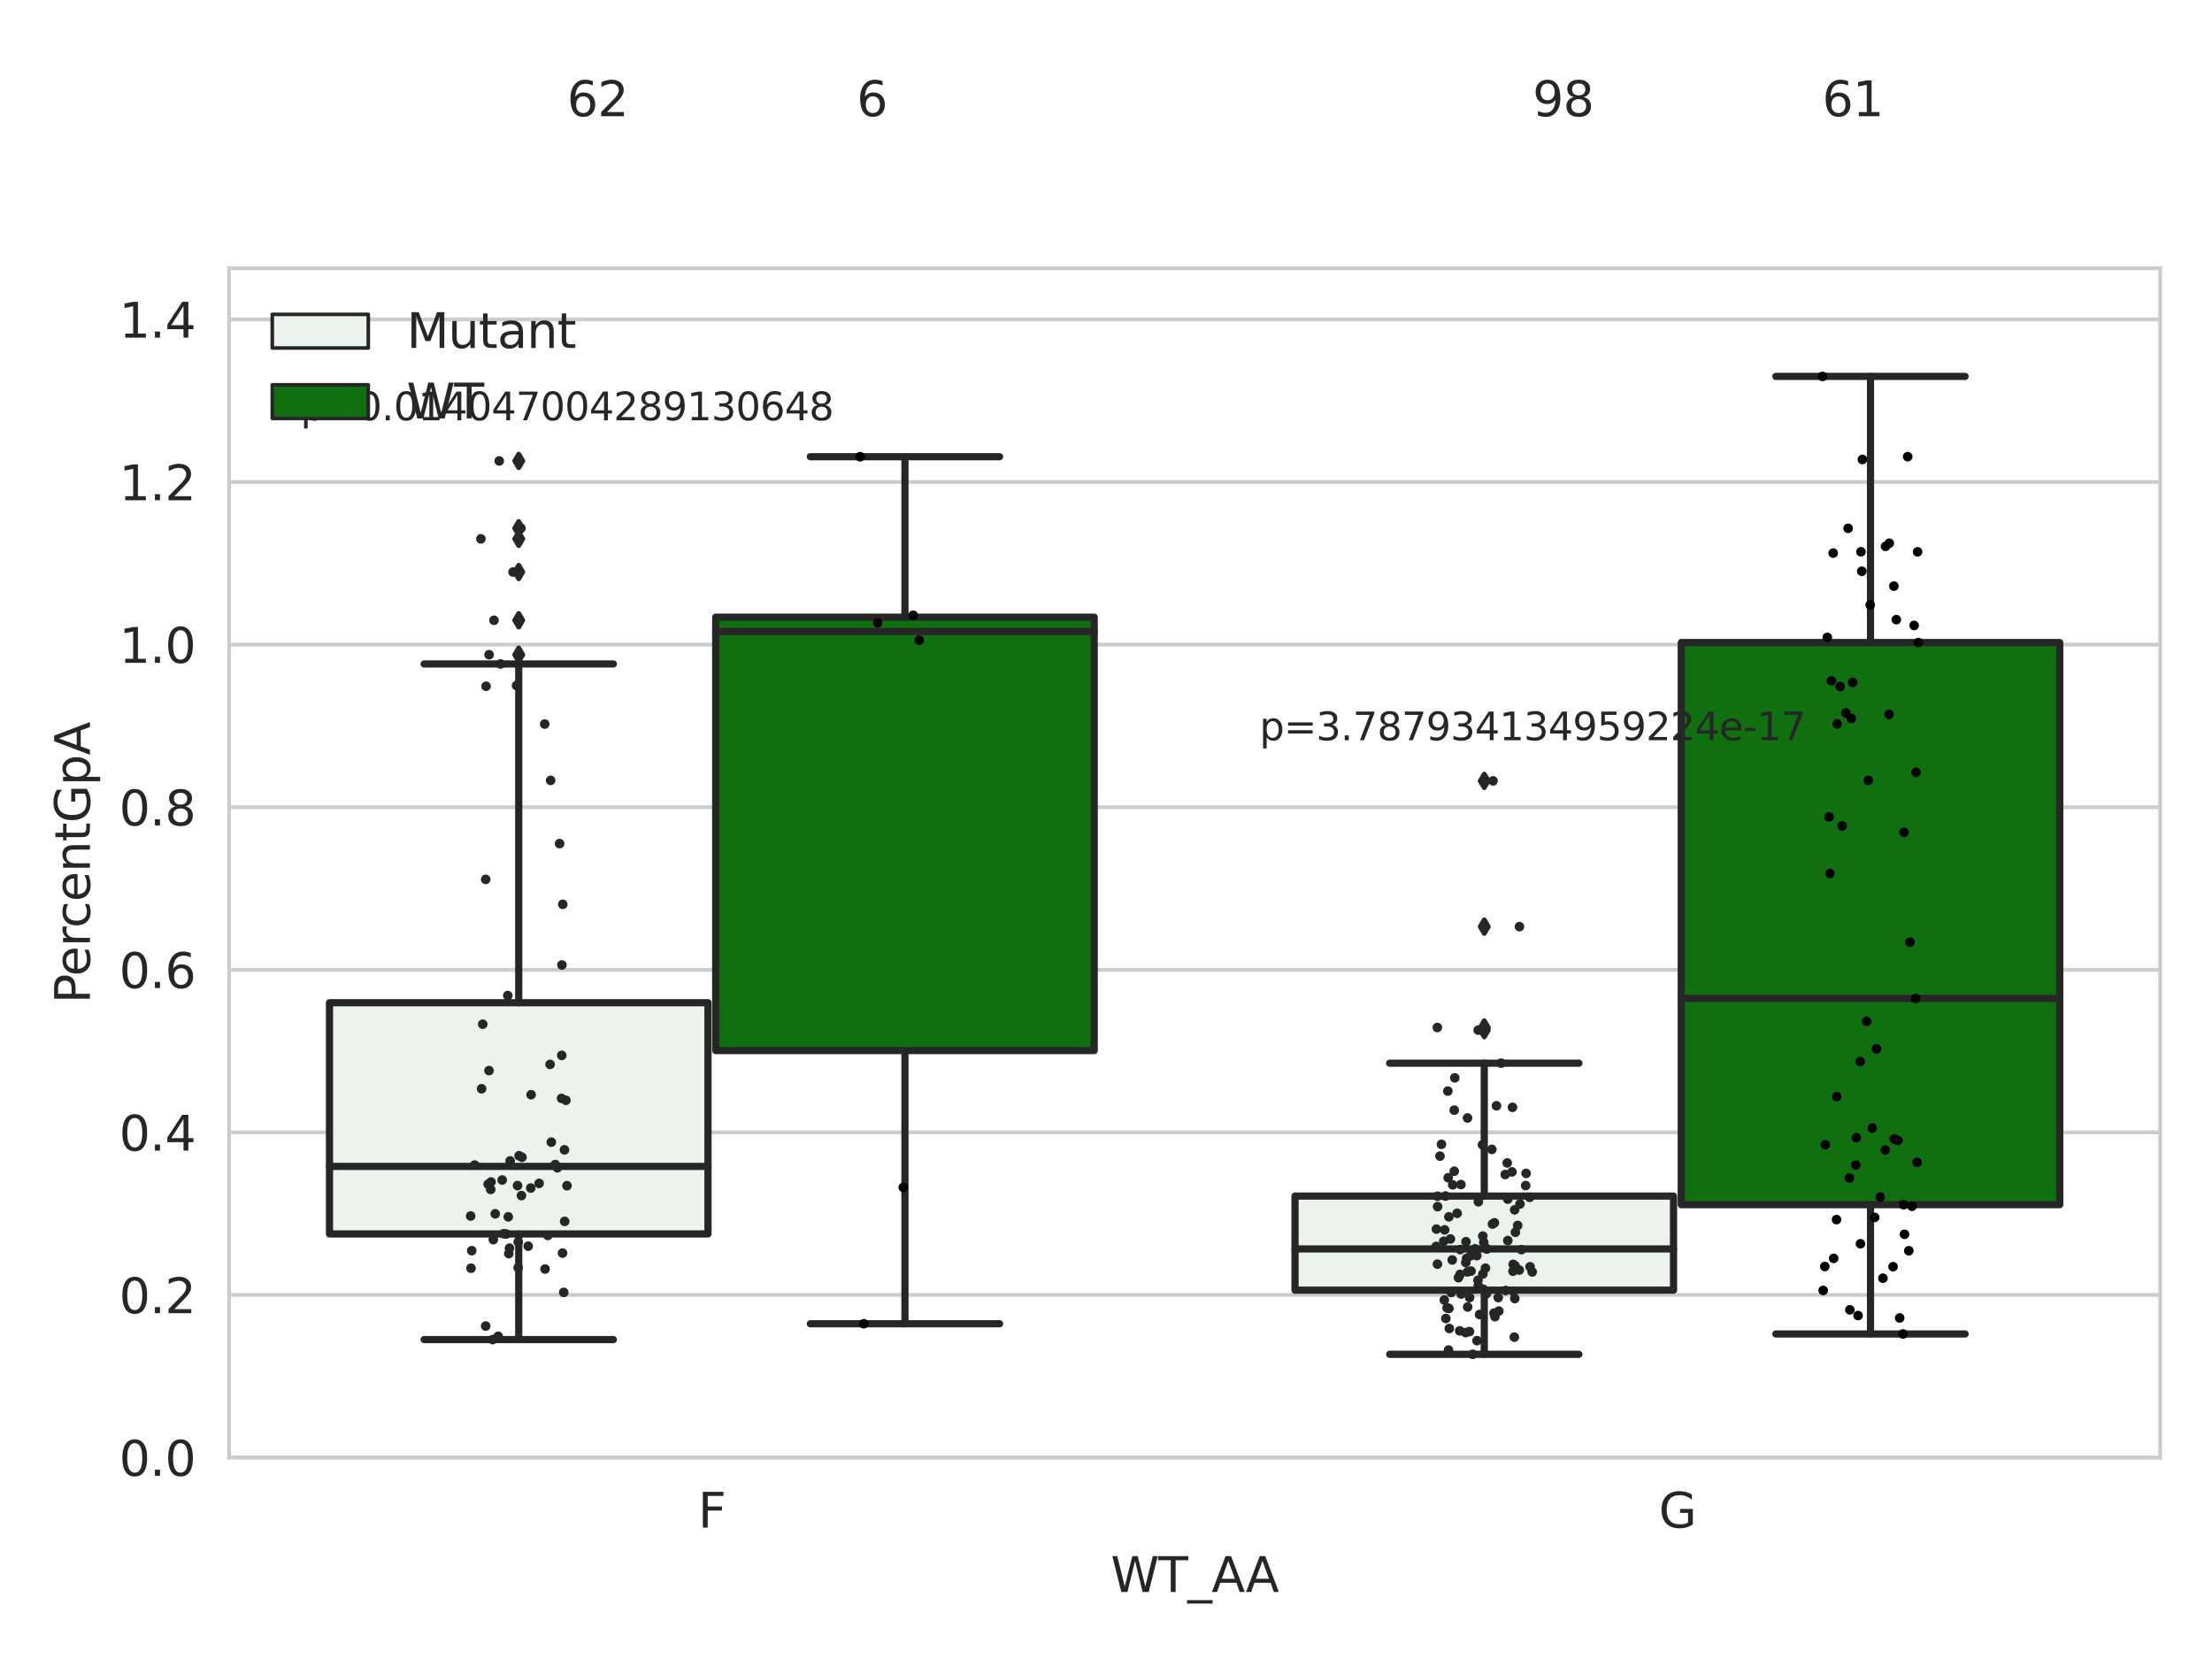 <?xml version="1.0" encoding="utf-8" standalone="no"?>
<!DOCTYPE svg PUBLIC "-//W3C//DTD SVG 1.1//EN"
  "http://www.w3.org/Graphics/SVG/1.1/DTD/svg11.dtd">
<svg xmlns:xlink="http://www.w3.org/1999/xlink" width="460.8pt" height="345.6pt" viewBox="0 0 460.8 345.6" xmlns="http://www.w3.org/2000/svg" version="1.1">
 <defs>
  <style type="text/css">*{stroke-linejoin: round; stroke-linecap: butt}</style>
 </defs>
 <g id="figure_1">
  <g id="patch_1">
   <path d="M 0 345.6 
L 460.8 345.6 
L 460.8 0 
L 0 0 
z
" style="fill: #ffffff"/>
  </g>
  <g id="axes_1">
   <g id="patch_2">
    <path d="M 47.72 303.64 
L 450 303.64 
L 450 55.889 
L 47.72 55.889 
z
" style="fill: #ffffff"/>
   </g>
   <g id="matplotlib.axis_1">
    <g id="xtick_1">
     <g id="text_1">
      <!-- F -->
      <g style="fill: #262626" transform="translate(145.414 318.238) scale(0.1 -0.1)">
       <defs>
        <path id="DejaVuSans-46" d="M 628 4666 
L 3309 4666 
L 3309 4134 
L 1259 4134 
L 1259 2759 
L 3109 2759 
L 3109 2228 
L 1259 2228 
L 1259 0 
L 628 0 
L 628 4666 
z
" transform="scale(0.016)"/>
       </defs>
       <use xlink:href="#DejaVuSans-46"/>
      </g>
     </g>
    </g>
    <g id="xtick_2">
     <g id="text_2">
      <!-- G -->
      <g style="fill: #262626" transform="translate(345.556 318.238) scale(0.1 -0.1)">
       <defs>
        <path id="DejaVuSans-47" d="M 3809 666 
L 3809 1919 
L 2778 1919 
L 2778 2438 
L 4434 2438 
L 4434 434 
Q 4069 175 3628 42 
Q 3188 -91 2688 -91 
Q 1594 -91 976 548 
Q 359 1188 359 2328 
Q 359 3472 976 4111 
Q 1594 4750 2688 4750 
Q 3144 4750 3555 4637 
Q 3966 4525 4313 4306 
L 4313 3634 
Q 3963 3931 3569 4081 
Q 3175 4231 2741 4231 
Q 1884 4231 1454 3753 
Q 1025 3275 1025 2328 
Q 1025 1384 1454 906 
Q 1884 428 2741 428 
Q 3075 428 3337 486 
Q 3600 544 3809 666 
z
" transform="scale(0.016)"/>
       </defs>
       <use xlink:href="#DejaVuSans-47"/>
      </g>
     </g>
    </g>
    <g id="text_3">
     <!-- WT_AA -->
     <g style="fill: #262626" transform="translate(231.384 331.638) scale(0.1 -0.1)">
      <defs>
       <path id="DejaVuSans-57" d="M 213 4666 
L 850 4666 
L 1831 722 
L 2809 4666 
L 3519 4666 
L 4500 722 
L 5478 4666 
L 6119 4666 
L 4947 0 
L 4153 0 
L 3169 4050 
L 2175 0 
L 1381 0 
L 213 4666 
z
" transform="scale(0.016)"/>
       <path id="DejaVuSans-54" d="M -19 4666 
L 3928 4666 
L 3928 4134 
L 2272 4134 
L 2272 0 
L 1638 0 
L 1638 4134 
L -19 4134 
L -19 4666 
z
" transform="scale(0.016)"/>
       <path id="DejaVuSans-5f" d="M 3263 -1063 
L 3263 -1509 
L -63 -1509 
L -63 -1063 
L 3263 -1063 
z
" transform="scale(0.016)"/>
       <path id="DejaVuSans-41" d="M 2188 4044 
L 1331 1722 
L 3047 1722 
L 2188 4044 
z
M 1831 4666 
L 2547 4666 
L 4325 0 
L 3669 0 
L 3244 1197 
L 1141 1197 
L 716 0 
L 50 0 
L 1831 4666 
z
" transform="scale(0.016)"/>
      </defs>
      <use xlink:href="#DejaVuSans-57"/>
      <use xlink:href="#DejaVuSans-54" x="98.877"/>
      <use xlink:href="#DejaVuSans-5f" x="159.961"/>
      <use xlink:href="#DejaVuSans-41" x="209.961"/>
      <use xlink:href="#DejaVuSans-41" x="281.119"/>
     </g>
    </g>
   </g>
   <g id="matplotlib.axis_2">
    <g id="ytick_1">
     <g id="line2d_1">
      <path d="M 47.72 303.64 
L 450 303.64 
" clip-path="url(#pd0b9cc0d00)" style="fill: none; stroke: #cccccc; stroke-width: 0.8; stroke-linecap: round"/>
     </g>
     <g id="text_4">
      <!-- 0.0 -->
      <g style="fill: #262626" transform="translate(24.817 307.439) scale(0.1 -0.1)">
       <defs>
        <path id="DejaVuSans-30" d="M 2034 4250 
Q 1547 4250 1301 3770 
Q 1056 3291 1056 2328 
Q 1056 1369 1301 889 
Q 1547 409 2034 409 
Q 2525 409 2770 889 
Q 3016 1369 3016 2328 
Q 3016 3291 2770 3770 
Q 2525 4250 2034 4250 
z
M 2034 4750 
Q 2819 4750 3233 4129 
Q 3647 3509 3647 2328 
Q 3647 1150 3233 529 
Q 2819 -91 2034 -91 
Q 1250 -91 836 529 
Q 422 1150 422 2328 
Q 422 3509 836 4129 
Q 1250 4750 2034 4750 
z
" transform="scale(0.016)"/>
        <path id="DejaVuSans-2e" d="M 684 794 
L 1344 794 
L 1344 0 
L 684 0 
L 684 794 
z
" transform="scale(0.016)"/>
       </defs>
       <use xlink:href="#DejaVuSans-30"/>
       <use xlink:href="#DejaVuSans-2e" x="63.623"/>
       <use xlink:href="#DejaVuSans-30" x="95.41"/>
      </g>
     </g>
    </g>
    <g id="ytick_2">
     <g id="line2d_2">
      <path d="M 47.72 269.769 
L 450 269.769 
" clip-path="url(#pd0b9cc0d00)" style="fill: none; stroke: #cccccc; stroke-width: 0.8; stroke-linecap: round"/>
     </g>
     <g id="text_5">
      <!-- 0.2 -->
      <g style="fill: #262626" transform="translate(24.817 273.568) scale(0.1 -0.1)">
       <defs>
        <path id="DejaVuSans-32" d="M 1228 531 
L 3431 531 
L 3431 0 
L 469 0 
L 469 531 
Q 828 903 1448 1529 
Q 2069 2156 2228 2338 
Q 2531 2678 2651 2914 
Q 2772 3150 2772 3378 
Q 2772 3750 2511 3984 
Q 2250 4219 1831 4219 
Q 1534 4219 1204 4116 
Q 875 4013 500 3803 
L 500 4441 
Q 881 4594 1212 4672 
Q 1544 4750 1819 4750 
Q 2544 4750 2975 4387 
Q 3406 4025 3406 3419 
Q 3406 3131 3298 2873 
Q 3191 2616 2906 2266 
Q 2828 2175 2409 1742 
Q 1991 1309 1228 531 
z
" transform="scale(0.016)"/>
       </defs>
       <use xlink:href="#DejaVuSans-30"/>
       <use xlink:href="#DejaVuSans-2e" x="63.623"/>
       <use xlink:href="#DejaVuSans-32" x="95.41"/>
      </g>
     </g>
    </g>
    <g id="ytick_3">
     <g id="line2d_3">
      <path d="M 47.72 235.898 
L 450 235.898 
" clip-path="url(#pd0b9cc0d00)" style="fill: none; stroke: #cccccc; stroke-width: 0.8; stroke-linecap: round"/>
     </g>
     <g id="text_6">
      <!-- 0.4 -->
      <g style="fill: #262626" transform="translate(24.817 239.697) scale(0.1 -0.1)">
       <defs>
        <path id="DejaVuSans-34" d="M 2419 4116 
L 825 1625 
L 2419 1625 
L 2419 4116 
z
M 2253 4666 
L 3047 4666 
L 3047 1625 
L 3713 1625 
L 3713 1100 
L 3047 1100 
L 3047 0 
L 2419 0 
L 2419 1100 
L 313 1100 
L 313 1709 
L 2253 4666 
z
" transform="scale(0.016)"/>
       </defs>
       <use xlink:href="#DejaVuSans-30"/>
       <use xlink:href="#DejaVuSans-2e" x="63.623"/>
       <use xlink:href="#DejaVuSans-34" x="95.41"/>
      </g>
     </g>
    </g>
    <g id="ytick_4">
     <g id="line2d_4">
      <path d="M 47.72 202.026 
L 450 202.026 
" clip-path="url(#pd0b9cc0d00)" style="fill: none; stroke: #cccccc; stroke-width: 0.8; stroke-linecap: round"/>
     </g>
     <g id="text_7">
      <!-- 0.6 -->
      <g style="fill: #262626" transform="translate(24.817 205.826) scale(0.1 -0.1)">
       <defs>
        <path id="DejaVuSans-36" d="M 2113 2584 
Q 1688 2584 1439 2293 
Q 1191 2003 1191 1497 
Q 1191 994 1439 701 
Q 1688 409 2113 409 
Q 2538 409 2786 701 
Q 3034 994 3034 1497 
Q 3034 2003 2786 2293 
Q 2538 2584 2113 2584 
z
M 3366 4563 
L 3366 3988 
Q 3128 4100 2886 4159 
Q 2644 4219 2406 4219 
Q 1781 4219 1451 3797 
Q 1122 3375 1075 2522 
Q 1259 2794 1537 2939 
Q 1816 3084 2150 3084 
Q 2853 3084 3261 2657 
Q 3669 2231 3669 1497 
Q 3669 778 3244 343 
Q 2819 -91 2113 -91 
Q 1303 -91 875 529 
Q 447 1150 447 2328 
Q 447 3434 972 4092 
Q 1497 4750 2381 4750 
Q 2619 4750 2861 4703 
Q 3103 4656 3366 4563 
z
" transform="scale(0.016)"/>
       </defs>
       <use xlink:href="#DejaVuSans-30"/>
       <use xlink:href="#DejaVuSans-2e" x="63.623"/>
       <use xlink:href="#DejaVuSans-36" x="95.41"/>
      </g>
     </g>
    </g>
    <g id="ytick_5">
     <g id="line2d_5">
      <path d="M 47.72 168.155 
L 450 168.155 
" clip-path="url(#pd0b9cc0d00)" style="fill: none; stroke: #cccccc; stroke-width: 0.8; stroke-linecap: round"/>
     </g>
     <g id="text_8">
      <!-- 0.8 -->
      <g style="fill: #262626" transform="translate(24.817 171.954) scale(0.1 -0.1)">
       <defs>
        <path id="DejaVuSans-38" d="M 2034 2216 
Q 1584 2216 1326 1975 
Q 1069 1734 1069 1313 
Q 1069 891 1326 650 
Q 1584 409 2034 409 
Q 2484 409 2743 651 
Q 3003 894 3003 1313 
Q 3003 1734 2745 1975 
Q 2488 2216 2034 2216 
z
M 1403 2484 
Q 997 2584 770 2862 
Q 544 3141 544 3541 
Q 544 4100 942 4425 
Q 1341 4750 2034 4750 
Q 2731 4750 3128 4425 
Q 3525 4100 3525 3541 
Q 3525 3141 3298 2862 
Q 3072 2584 2669 2484 
Q 3125 2378 3379 2068 
Q 3634 1759 3634 1313 
Q 3634 634 3220 271 
Q 2806 -91 2034 -91 
Q 1263 -91 848 271 
Q 434 634 434 1313 
Q 434 1759 690 2068 
Q 947 2378 1403 2484 
z
M 1172 3481 
Q 1172 3119 1398 2916 
Q 1625 2713 2034 2713 
Q 2441 2713 2670 2916 
Q 2900 3119 2900 3481 
Q 2900 3844 2670 4047 
Q 2441 4250 2034 4250 
Q 1625 4250 1398 4047 
Q 1172 3844 1172 3481 
z
" transform="scale(0.016)"/>
       </defs>
       <use xlink:href="#DejaVuSans-30"/>
       <use xlink:href="#DejaVuSans-2e" x="63.623"/>
       <use xlink:href="#DejaVuSans-38" x="95.41"/>
      </g>
     </g>
    </g>
    <g id="ytick_6">
     <g id="line2d_6">
      <path d="M 47.72 134.284 
L 450 134.284 
" clip-path="url(#pd0b9cc0d00)" style="fill: none; stroke: #cccccc; stroke-width: 0.8; stroke-linecap: round"/>
     </g>
     <g id="text_9">
      <!-- 1.0 -->
      <g style="fill: #262626" transform="translate(24.817 138.083) scale(0.1 -0.1)">
       <defs>
        <path id="DejaVuSans-31" d="M 794 531 
L 1825 531 
L 1825 4091 
L 703 3866 
L 703 4441 
L 1819 4666 
L 2450 4666 
L 2450 531 
L 3481 531 
L 3481 0 
L 794 0 
L 794 531 
z
" transform="scale(0.016)"/>
       </defs>
       <use xlink:href="#DejaVuSans-31"/>
       <use xlink:href="#DejaVuSans-2e" x="63.623"/>
       <use xlink:href="#DejaVuSans-30" x="95.41"/>
      </g>
     </g>
    </g>
    <g id="ytick_7">
     <g id="line2d_7">
      <path d="M 47.72 100.413 
L 450 100.413 
" clip-path="url(#pd0b9cc0d00)" style="fill: none; stroke: #cccccc; stroke-width: 0.8; stroke-linecap: round"/>
     </g>
     <g id="text_10">
      <!-- 1.2 -->
      <g style="fill: #262626" transform="translate(24.817 104.212) scale(0.1 -0.1)">
       <use xlink:href="#DejaVuSans-31"/>
       <use xlink:href="#DejaVuSans-2e" x="63.623"/>
       <use xlink:href="#DejaVuSans-32" x="95.41"/>
      </g>
     </g>
    </g>
    <g id="ytick_8">
     <g id="line2d_8">
      <path d="M 47.72 66.541 
L 450 66.541 
" clip-path="url(#pd0b9cc0d00)" style="fill: none; stroke: #cccccc; stroke-width: 0.8; stroke-linecap: round"/>
     </g>
     <g id="text_11">
      <!-- 1.4 -->
      <g style="fill: #262626" transform="translate(24.817 70.341) scale(0.1 -0.1)">
       <use xlink:href="#DejaVuSans-31"/>
       <use xlink:href="#DejaVuSans-2e" x="63.623"/>
       <use xlink:href="#DejaVuSans-34" x="95.41"/>
      </g>
     </g>
    </g>
    <g id="text_12">
     <!-- PercentGpA -->
     <g style="fill: #262626" transform="translate(18.737 209.041) rotate(-90) scale(0.1 -0.1)">
      <defs>
       <path id="DejaVuSans-50" d="M 1259 4147 
L 1259 2394 
L 2053 2394 
Q 2494 2394 2734 2622 
Q 2975 2850 2975 3272 
Q 2975 3691 2734 3919 
Q 2494 4147 2053 4147 
L 1259 4147 
z
M 628 4666 
L 2053 4666 
Q 2838 4666 3239 4311 
Q 3641 3956 3641 3272 
Q 3641 2581 3239 2228 
Q 2838 1875 2053 1875 
L 1259 1875 
L 1259 0 
L 628 0 
L 628 4666 
z
" transform="scale(0.016)"/>
       <path id="DejaVuSans-65" d="M 3597 1894 
L 3597 1613 
L 953 1613 
Q 991 1019 1311 708 
Q 1631 397 2203 397 
Q 2534 397 2845 478 
Q 3156 559 3463 722 
L 3463 178 
Q 3153 47 2828 -22 
Q 2503 -91 2169 -91 
Q 1331 -91 842 396 
Q 353 884 353 1716 
Q 353 2575 817 3079 
Q 1281 3584 2069 3584 
Q 2775 3584 3186 3129 
Q 3597 2675 3597 1894 
z
M 3022 2063 
Q 3016 2534 2758 2815 
Q 2500 3097 2075 3097 
Q 1594 3097 1305 2825 
Q 1016 2553 972 2059 
L 3022 2063 
z
" transform="scale(0.016)"/>
       <path id="DejaVuSans-72" d="M 2631 2963 
Q 2534 3019 2420 3045 
Q 2306 3072 2169 3072 
Q 1681 3072 1420 2755 
Q 1159 2438 1159 1844 
L 1159 0 
L 581 0 
L 581 3500 
L 1159 3500 
L 1159 2956 
Q 1341 3275 1631 3429 
Q 1922 3584 2338 3584 
Q 2397 3584 2469 3576 
Q 2541 3569 2628 3553 
L 2631 2963 
z
" transform="scale(0.016)"/>
       <path id="DejaVuSans-63" d="M 3122 3366 
L 3122 2828 
Q 2878 2963 2633 3030 
Q 2388 3097 2138 3097 
Q 1578 3097 1268 2742 
Q 959 2388 959 1747 
Q 959 1106 1268 751 
Q 1578 397 2138 397 
Q 2388 397 2633 464 
Q 2878 531 3122 666 
L 3122 134 
Q 2881 22 2623 -34 
Q 2366 -91 2075 -91 
Q 1284 -91 818 406 
Q 353 903 353 1747 
Q 353 2603 823 3093 
Q 1294 3584 2113 3584 
Q 2378 3584 2631 3529 
Q 2884 3475 3122 3366 
z
" transform="scale(0.016)"/>
       <path id="DejaVuSans-6e" d="M 3513 2113 
L 3513 0 
L 2938 0 
L 2938 2094 
Q 2938 2591 2744 2837 
Q 2550 3084 2163 3084 
Q 1697 3084 1428 2787 
Q 1159 2491 1159 1978 
L 1159 0 
L 581 0 
L 581 3500 
L 1159 3500 
L 1159 2956 
Q 1366 3272 1645 3428 
Q 1925 3584 2291 3584 
Q 2894 3584 3203 3211 
Q 3513 2838 3513 2113 
z
" transform="scale(0.016)"/>
       <path id="DejaVuSans-74" d="M 1172 4494 
L 1172 3500 
L 2356 3500 
L 2356 3053 
L 1172 3053 
L 1172 1153 
Q 1172 725 1289 603 
Q 1406 481 1766 481 
L 2356 481 
L 2356 0 
L 1766 0 
Q 1100 0 847 248 
Q 594 497 594 1153 
L 594 3053 
L 172 3053 
L 172 3500 
L 594 3500 
L 594 4494 
L 1172 4494 
z
" transform="scale(0.016)"/>
       <path id="DejaVuSans-70" d="M 1159 525 
L 1159 -1331 
L 581 -1331 
L 581 3500 
L 1159 3500 
L 1159 2969 
Q 1341 3281 1617 3432 
Q 1894 3584 2278 3584 
Q 2916 3584 3314 3078 
Q 3713 2572 3713 1747 
Q 3713 922 3314 415 
Q 2916 -91 2278 -91 
Q 1894 -91 1617 61 
Q 1341 213 1159 525 
z
M 3116 1747 
Q 3116 2381 2855 2742 
Q 2594 3103 2138 3103 
Q 1681 3103 1420 2742 
Q 1159 2381 1159 1747 
Q 1159 1113 1420 752 
Q 1681 391 2138 391 
Q 2594 391 2855 752 
Q 3116 1113 3116 1747 
z
" transform="scale(0.016)"/>
      </defs>
      <use xlink:href="#DejaVuSans-50"/>
      <use xlink:href="#DejaVuSans-65" x="56.678"/>
      <use xlink:href="#DejaVuSans-72" x="118.201"/>
      <use xlink:href="#DejaVuSans-63" x="157.064"/>
      <use xlink:href="#DejaVuSans-65" x="212.045"/>
      <use xlink:href="#DejaVuSans-6e" x="273.568"/>
      <use xlink:href="#DejaVuSans-74" x="336.947"/>
      <use xlink:href="#DejaVuSans-47" x="376.156"/>
      <use xlink:href="#DejaVuSans-70" x="453.646"/>
      <use xlink:href="#DejaVuSans-41" x="517.123"/>
     </g>
    </g>
   </g>
   <g id="patch_3">
    <path d="M 68.639 257.056 
L 147.485 257.056 
L 147.485 208.885 
L 68.639 208.885 
L 68.639 257.056 
z
" clip-path="url(#pd0b9cc0d00)" style="fill: #ecf2ec; stroke: #262626; stroke-width: 1.5; stroke-linejoin: miter"/>
   </g>
   <g id="patch_4">
    <path d="M 149.095 218.85 
L 227.941 218.85 
L 227.941 128.568 
L 149.095 128.568 
L 149.095 218.85 
z
" clip-path="url(#pd0b9cc0d00)" style="fill: #107010; stroke: #262626; stroke-width: 1.5; stroke-linejoin: miter"/>
   </g>
   <g id="patch_5">
    <path d="M 269.779 268.765 
L 348.625 268.765 
L 348.625 249.169 
L 269.779 249.169 
L 269.779 268.765 
z
" clip-path="url(#pd0b9cc0d00)" style="fill: #ecf2ec; stroke: #262626; stroke-width: 1.5; stroke-linejoin: miter"/>
   </g>
   <g id="patch_6">
    <path d="M 350.235 250.954 
L 429.081 250.954 
L 429.081 133.854 
L 350.235 133.854 
L 350.235 250.954 
z
" clip-path="url(#pd0b9cc0d00)" style="fill: #107010; stroke: #262626; stroke-width: 1.5; stroke-linejoin: miter"/>
   </g>
   <g id="patch_7">
    <path d="M 148.29 303.64 
L 148.29 303.64 
L 148.29 303.64 
L 148.29 303.64 
z
" clip-path="url(#pd0b9cc0d00)" style="fill: #ecf2ec; stroke: #262626; stroke-width: 0.75; stroke-linejoin: miter"/>
   </g>
   <g id="patch_8">
    <path d="M 148.29 303.64 
L 148.29 303.64 
L 148.29 303.64 
L 148.29 303.64 
z
" clip-path="url(#pd0b9cc0d00)" style="fill: #107010; stroke: #262626; stroke-width: 0.75; stroke-linejoin: miter"/>
   </g>
   <g id="PathCollection_1"/>
   <g id="PathCollection_2"/>
   <g id="line2d_9">
    <path d="M 108.062 257.056 
L 108.062 279.058 
" clip-path="url(#pd0b9cc0d00)" style="fill: none; stroke: #262626; stroke-width: 1.5; stroke-linecap: round"/>
   </g>
   <g id="line2d_10">
    <path d="M 108.062 208.885 
L 108.062 138.316 
" clip-path="url(#pd0b9cc0d00)" style="fill: none; stroke: #262626; stroke-width: 1.5; stroke-linecap: round"/>
   </g>
   <g id="line2d_11">
    <path d="M 88.35 279.058 
L 127.774 279.058 
" clip-path="url(#pd0b9cc0d00)" style="fill: none; stroke: #262626; stroke-width: 1.5; stroke-linecap: round"/>
   </g>
   <g id="line2d_12">
    <path d="M 88.35 138.316 
L 127.774 138.316 
" clip-path="url(#pd0b9cc0d00)" style="fill: none; stroke: #262626; stroke-width: 1.5; stroke-linecap: round"/>
   </g>
   <g id="line2d_13">
    <defs>
     <path id="m8af660a2d6" d="M -0 1.414 
L 0.849 0 
L 0 -1.414 
L -0.849 -0 
z
" style="stroke: #262626; stroke-linejoin: miter"/>
    </defs>
    <g clip-path="url(#pd0b9cc0d00)">
     <use xlink:href="#m8af660a2d6" x="108.062" y="112.256" style="fill: #262626; stroke: #262626; stroke-linejoin: miter"/>
     <use xlink:href="#m8af660a2d6" x="108.062" y="136.389" style="fill: #262626; stroke: #262626; stroke-linejoin: miter"/>
     <use xlink:href="#m8af660a2d6" x="108.062" y="119.163" style="fill: #262626; stroke: #262626; stroke-linejoin: miter"/>
     <use xlink:href="#m8af660a2d6" x="108.062" y="96.019" style="fill: #262626; stroke: #262626; stroke-linejoin: miter"/>
     <use xlink:href="#m8af660a2d6" x="108.062" y="129.214" style="fill: #262626; stroke: #262626; stroke-linejoin: miter"/>
     <use xlink:href="#m8af660a2d6" x="108.062" y="110.048" style="fill: #262626; stroke: #262626; stroke-linejoin: miter"/>
    </g>
   </g>
   <g id="line2d_14">
    <path d="M 188.518 218.85 
L 188.518 275.764 
" clip-path="url(#pd0b9cc0d00)" style="fill: none; stroke: #262626; stroke-width: 1.5; stroke-linecap: round"/>
   </g>
   <g id="line2d_15">
    <path d="M 188.518 128.568 
L 188.518 95.144 
" clip-path="url(#pd0b9cc0d00)" style="fill: none; stroke: #262626; stroke-width: 1.5; stroke-linecap: round"/>
   </g>
   <g id="line2d_16">
    <path d="M 168.806 275.764 
L 208.23 275.764 
" clip-path="url(#pd0b9cc0d00)" style="fill: none; stroke: #262626; stroke-width: 1.5; stroke-linecap: round"/>
   </g>
   <g id="line2d_17">
    <path d="M 168.806 95.144 
L 208.23 95.144 
" clip-path="url(#pd0b9cc0d00)" style="fill: none; stroke: #262626; stroke-width: 1.5; stroke-linecap: round"/>
   </g>
   <g id="line2d_18"/>
   <g id="line2d_19">
    <path d="M 309.202 268.765 
L 309.202 282.127 
" clip-path="url(#pd0b9cc0d00)" style="fill: none; stroke: #262626; stroke-width: 1.5; stroke-linecap: round"/>
   </g>
   <g id="line2d_20">
    <path d="M 309.202 249.169 
L 309.202 221.48 
" clip-path="url(#pd0b9cc0d00)" style="fill: none; stroke: #262626; stroke-width: 1.5; stroke-linecap: round"/>
   </g>
   <g id="line2d_21">
    <path d="M 289.49 282.127 
L 328.914 282.127 
" clip-path="url(#pd0b9cc0d00)" style="fill: none; stroke: #262626; stroke-width: 1.5; stroke-linecap: round"/>
   </g>
   <g id="line2d_22">
    <path d="M 289.49 221.48 
L 328.914 221.48 
" clip-path="url(#pd0b9cc0d00)" style="fill: none; stroke: #262626; stroke-width: 1.5; stroke-linecap: round"/>
   </g>
   <g id="line2d_23">
    <g clip-path="url(#pd0b9cc0d00)">
     <use xlink:href="#m8af660a2d6" x="309.202" y="193.035" style="fill: #262626; stroke: #262626; stroke-linejoin: miter"/>
     <use xlink:href="#m8af660a2d6" x="309.202" y="162.674" style="fill: #262626; stroke: #262626; stroke-linejoin: miter"/>
     <use xlink:href="#m8af660a2d6" x="309.202" y="214.598" style="fill: #262626; stroke: #262626; stroke-linejoin: miter"/>
     <use xlink:href="#m8af660a2d6" x="309.202" y="214.043" style="fill: #262626; stroke: #262626; stroke-linejoin: miter"/>
    </g>
   </g>
   <g id="line2d_24">
    <path d="M 389.658 250.954 
L 389.658 277.888 
" clip-path="url(#pd0b9cc0d00)" style="fill: none; stroke: #262626; stroke-width: 1.5; stroke-linecap: round"/>
   </g>
   <g id="line2d_25">
    <path d="M 389.658 133.854 
L 389.658 78.412 
" clip-path="url(#pd0b9cc0d00)" style="fill: none; stroke: #262626; stroke-width: 1.5; stroke-linecap: round"/>
   </g>
   <g id="line2d_26">
    <path d="M 369.946 277.888 
L 409.37 277.888 
" clip-path="url(#pd0b9cc0d00)" style="fill: none; stroke: #262626; stroke-width: 1.5; stroke-linecap: round"/>
   </g>
   <g id="line2d_27">
    <path d="M 369.946 78.412 
L 409.37 78.412 
" clip-path="url(#pd0b9cc0d00)" style="fill: none; stroke: #262626; stroke-width: 1.5; stroke-linecap: round"/>
   </g>
   <g id="line2d_28"/>
   <g id="line2d_29">
    <path d="M 68.639 242.987 
L 147.485 242.987 
" clip-path="url(#pd0b9cc0d00)" style="fill: none; stroke: #262626; stroke-width: 1.5; stroke-linecap: round"/>
   </g>
   <g id="line2d_30">
    <path d="M 149.095 131.552 
L 227.941 131.552 
" clip-path="url(#pd0b9cc0d00)" style="fill: none; stroke: #262626; stroke-width: 1.5; stroke-linecap: round"/>
   </g>
   <g id="line2d_31">
    <path d="M 269.779 260.174 
L 348.625 260.174 
" clip-path="url(#pd0b9cc0d00)" style="fill: none; stroke: #262626; stroke-width: 1.5; stroke-linecap: round"/>
   </g>
   <g id="line2d_32">
    <path d="M 350.235 207.994 
L 429.081 207.994 
" clip-path="url(#pd0b9cc0d00)" style="fill: none; stroke: #262626; stroke-width: 1.5; stroke-linecap: round"/>
   </g>
   <g id="patch_9">
    <path d="M 47.72 303.64 
L 47.72 55.889 
" style="fill: none; stroke: #cccccc; stroke-width: 0.8; stroke-linejoin: miter; stroke-linecap: square"/>
   </g>
   <g id="patch_10">
    <path d="M 450 303.64 
L 450 55.889 
" style="fill: none; stroke: #cccccc; stroke-width: 0.8; stroke-linejoin: miter; stroke-linecap: square"/>
   </g>
   <g id="patch_11">
    <path d="M 47.72 303.64 
L 450 303.64 
" style="fill: none; stroke: #cccccc; stroke-width: 0.8; stroke-linejoin: miter; stroke-linecap: square"/>
   </g>
   <g id="patch_12">
    <path d="M 47.72 55.889 
L 450 55.889 
" style="fill: none; stroke: #cccccc; stroke-width: 0.8; stroke-linejoin: miter; stroke-linecap: square"/>
   </g>
   <g id="PathCollection_3">
    <defs>
     <path id="C0_0_e2f296ce4b" d="M 0 1 
C 0.265 1 0.52 0.895 0.707 0.707 
C 0.895 0.52 1 0.265 1 -0 
C 1 -0.265 0.895 -0.52 0.707 -0.707 
C 0.52 -0.895 0.265 -1 0 -1 
C -0.265 -1 -0.52 -0.895 -0.707 -0.707 
C -0.895 -0.52 -1 -0.265 -1 0 
C -1 0.265 -0.895 0.52 -0.707 0.707 
C -0.52 0.895 -0.265 1 0 1 
z
"/>
    </defs>
    <g clip-path="url(#pd0b9cc0d00)">
     <use xlink:href="#C0_0_e2f296ce4b" x="117.589" y="239.538" style="fill: #262626"/>
    </g>
    <g clip-path="url(#pd0b9cc0d00)">
     <use xlink:href="#C0_0_e2f296ce4b" x="103.78" y="278.371" style="fill: #262626"/>
    </g>
    <g clip-path="url(#pd0b9cc0d00)">
     <use xlink:href="#C0_0_e2f296ce4b" x="107.955" y="258.74" style="fill: #262626"/>
    </g>
    <g clip-path="url(#pd0b9cc0d00)">
     <use xlink:href="#C0_0_e2f296ce4b" x="117.631" y="254.44" style="fill: #262626"/>
    </g>
    <g clip-path="url(#pd0b9cc0d00)">
     <use xlink:href="#C0_0_e2f296ce4b" x="106.142" y="260.016" style="fill: #262626"/>
    </g>
    <g clip-path="url(#pd0b9cc0d00)">
     <use xlink:href="#C0_0_e2f296ce4b" x="105.88" y="253.492" style="fill: #262626"/>
    </g>
    <g clip-path="url(#pd0b9cc0d00)">
     <use xlink:href="#C0_0_e2f296ce4b" x="116.987" y="228.81" style="fill: #262626"/>
    </g>
    <g clip-path="url(#pd0b9cc0d00)">
     <use xlink:href="#C0_0_e2f296ce4b" x="98.047" y="253.315" style="fill: #262626"/>
    </g>
    <g clip-path="url(#pd0b9cc0d00)">
     <use xlink:href="#C0_0_e2f296ce4b" x="100.56" y="213.359" style="fill: #262626"/>
    </g>
    <g clip-path="url(#pd0b9cc0d00)">
     <use xlink:href="#C0_0_e2f296ce4b" x="100.178" y="112.256" style="fill: #262626"/>
    </g>
    <g clip-path="url(#pd0b9cc0d00)">
     <use xlink:href="#C0_0_e2f296ce4b" x="107.606" y="142.811" style="fill: #262626"/>
    </g>
    <g clip-path="url(#pd0b9cc0d00)">
     <use xlink:href="#C0_0_e2f296ce4b" x="107.812" y="246.98" style="fill: #262626"/>
    </g>
    <g clip-path="url(#pd0b9cc0d00)">
     <use xlink:href="#C0_0_e2f296ce4b" x="114.848" y="237.933" style="fill: #262626"/>
    </g>
    <g clip-path="url(#pd0b9cc0d00)">
     <use xlink:href="#C0_0_e2f296ce4b" x="117.441" y="269.23" style="fill: #262626"/>
    </g>
    <g clip-path="url(#pd0b9cc0d00)">
     <use xlink:href="#C0_0_e2f296ce4b" x="102.295" y="246.225" style="fill: #262626"/>
    </g>
    <g clip-path="url(#pd0b9cc0d00)">
     <use xlink:href="#C0_0_e2f296ce4b" x="114.595" y="221.735" style="fill: #262626"/>
    </g>
    <g clip-path="url(#pd0b9cc0d00)">
     <use xlink:href="#C0_0_e2f296ce4b" x="101.177" y="276.243" style="fill: #262626"/>
    </g>
    <g clip-path="url(#pd0b9cc0d00)">
     <use xlink:href="#C0_0_e2f296ce4b" x="105.778" y="207.394" style="fill: #262626"/>
    </g>
    <g clip-path="url(#pd0b9cc0d00)">
     <use xlink:href="#C0_0_e2f296ce4b" x="110.639" y="228.047" style="fill: #262626"/>
    </g>
    <g clip-path="url(#pd0b9cc0d00)">
     <use xlink:href="#C0_0_e2f296ce4b" x="98.269" y="260.539" style="fill: #262626"/>
    </g>
    <g clip-path="url(#pd0b9cc0d00)">
     <use xlink:href="#C0_0_e2f296ce4b" x="106.269" y="241.836" style="fill: #262626"/>
    </g>
    <g clip-path="url(#pd0b9cc0d00)">
     <use xlink:href="#C0_0_e2f296ce4b" x="108.627" y="249.06" style="fill: #262626"/>
    </g>
    <g clip-path="url(#pd0b9cc0d00)">
     <use xlink:href="#C0_0_e2f296ce4b" x="101.883" y="136.389" style="fill: #262626"/>
    </g>
    <g clip-path="url(#pd0b9cc0d00)">
     <use xlink:href="#C0_0_e2f296ce4b" x="113.543" y="264.36" style="fill: #262626"/>
    </g>
    <g clip-path="url(#pd0b9cc0d00)">
     <use xlink:href="#C0_0_e2f296ce4b" x="115.681" y="242.591" style="fill: #262626"/>
    </g>
    <g clip-path="url(#pd0b9cc0d00)">
     <use xlink:href="#C0_0_e2f296ce4b" x="108.138" y="240.764" style="fill: #262626"/>
    </g>
    <g clip-path="url(#pd0b9cc0d00)">
     <use xlink:href="#C0_0_e2f296ce4b" x="117.887" y="229.21" style="fill: #262626"/>
    </g>
    <g clip-path="url(#pd0b9cc0d00)">
     <use xlink:href="#C0_0_e2f296ce4b" x="110.03" y="259.599" style="fill: #262626"/>
    </g>
    <g clip-path="url(#pd0b9cc0d00)">
     <use xlink:href="#C0_0_e2f296ce4b" x="101.181" y="183.194" style="fill: #262626"/>
    </g>
    <g clip-path="url(#pd0b9cc0d00)">
     <use xlink:href="#C0_0_e2f296ce4b" x="112.309" y="246.52" style="fill: #262626"/>
    </g>
    <g clip-path="url(#pd0b9cc0d00)">
     <use xlink:href="#C0_0_e2f296ce4b" x="118.109" y="247.003" style="fill: #262626"/>
    </g>
    <g clip-path="url(#pd0b9cc0d00)">
     <use xlink:href="#C0_0_e2f296ce4b" x="104.613" y="245.818" style="fill: #262626"/>
    </g>
    <g clip-path="url(#pd0b9cc0d00)">
     <use xlink:href="#C0_0_e2f296ce4b" x="117.055" y="201.021" style="fill: #262626"/>
    </g>
    <g clip-path="url(#pd0b9cc0d00)">
     <use xlink:href="#C0_0_e2f296ce4b" x="104.904" y="257.015" style="fill: #262626"/>
    </g>
    <g clip-path="url(#pd0b9cc0d00)">
     <use xlink:href="#C0_0_e2f296ce4b" x="117.233" y="188.383" style="fill: #262626"/>
    </g>
    <g clip-path="url(#pd0b9cc0d00)">
     <use xlink:href="#C0_0_e2f296ce4b" x="101.694" y="246.691" style="fill: #262626"/>
    </g>
    <g clip-path="url(#pd0b9cc0d00)">
     <use xlink:href="#C0_0_e2f296ce4b" x="100.329" y="226.813" style="fill: #262626"/>
    </g>
    <g clip-path="url(#pd0b9cc0d00)">
     <use xlink:href="#C0_0_e2f296ce4b" x="116.113" y="243.274" style="fill: #262626"/>
    </g>
    <g clip-path="url(#pd0b9cc0d00)">
     <use xlink:href="#C0_0_e2f296ce4b" x="106.881" y="119.163" style="fill: #262626"/>
    </g>
    <g clip-path="url(#pd0b9cc0d00)">
     <use xlink:href="#C0_0_e2f296ce4b" x="113.476" y="150.831" style="fill: #262626"/>
    </g>
    <g clip-path="url(#pd0b9cc0d00)">
     <use xlink:href="#C0_0_e2f296ce4b" x="116.572" y="175.736" style="fill: #262626"/>
    </g>
    <g clip-path="url(#pd0b9cc0d00)">
     <use xlink:href="#C0_0_e2f296ce4b" x="114.711" y="162.568" style="fill: #262626"/>
    </g>
    <g clip-path="url(#pd0b9cc0d00)">
     <use xlink:href="#C0_0_e2f296ce4b" x="98.883" y="242.7" style="fill: #262626"/>
    </g>
    <g clip-path="url(#pd0b9cc0d00)">
     <use xlink:href="#C0_0_e2f296ce4b" x="105.988" y="261.148" style="fill: #262626"/>
    </g>
    <g clip-path="url(#pd0b9cc0d00)">
     <use xlink:href="#C0_0_e2f296ce4b" x="117.185" y="261.042" style="fill: #262626"/>
    </g>
    <g clip-path="url(#pd0b9cc0d00)">
     <use xlink:href="#C0_0_e2f296ce4b" x="103.998" y="96.019" style="fill: #262626"/>
    </g>
    <g clip-path="url(#pd0b9cc0d00)">
     <use xlink:href="#C0_0_e2f296ce4b" x="105.46" y="257.07" style="fill: #262626"/>
    </g>
    <g clip-path="url(#pd0b9cc0d00)">
     <use xlink:href="#C0_0_e2f296ce4b" x="98.125" y="264.192" style="fill: #262626"/>
    </g>
    <g clip-path="url(#pd0b9cc0d00)">
     <use xlink:href="#C0_0_e2f296ce4b" x="102.914" y="129.214" style="fill: #262626"/>
    </g>
    <g clip-path="url(#pd0b9cc0d00)">
     <use xlink:href="#C0_0_e2f296ce4b" x="101.253" y="142.956" style="fill: #262626"/>
    </g>
    <g clip-path="url(#pd0b9cc0d00)">
     <use xlink:href="#C0_0_e2f296ce4b" x="107.944" y="264.077" style="fill: #262626"/>
    </g>
    <g clip-path="url(#pd0b9cc0d00)">
     <use xlink:href="#C0_0_e2f296ce4b" x="110.565" y="247.488" style="fill: #262626"/>
    </g>
    <g clip-path="url(#pd0b9cc0d00)">
     <use xlink:href="#C0_0_e2f296ce4b" x="114.118" y="257.373" style="fill: #262626"/>
    </g>
    <g clip-path="url(#pd0b9cc0d00)">
     <use xlink:href="#C0_0_e2f296ce4b" x="117.024" y="219.856" style="fill: #262626"/>
    </g>
    <g clip-path="url(#pd0b9cc0d00)">
     <use xlink:href="#C0_0_e2f296ce4b" x="108.739" y="241.076" style="fill: #262626"/>
    </g>
    <g clip-path="url(#pd0b9cc0d00)">
     <use xlink:href="#C0_0_e2f296ce4b" x="104.263" y="138.316" style="fill: #262626"/>
    </g>
    <g clip-path="url(#pd0b9cc0d00)">
     <use xlink:href="#C0_0_e2f296ce4b" x="102.223" y="247.78" style="fill: #262626"/>
    </g>
    <g clip-path="url(#pd0b9cc0d00)">
     <use xlink:href="#C0_0_e2f296ce4b" x="102.775" y="258.245" style="fill: #262626"/>
    </g>
    <g clip-path="url(#pd0b9cc0d00)">
     <use xlink:href="#C0_0_e2f296ce4b" x="101.866" y="223.023" style="fill: #262626"/>
    </g>
    <g clip-path="url(#pd0b9cc0d00)">
     <use xlink:href="#C0_0_e2f296ce4b" x="108.524" y="110.048" style="fill: #262626"/>
    </g>
    <g clip-path="url(#pd0b9cc0d00)">
     <use xlink:href="#C0_0_e2f296ce4b" x="102.631" y="279.058" style="fill: #262626"/>
    </g>
    <g clip-path="url(#pd0b9cc0d00)">
     <use xlink:href="#C0_0_e2f296ce4b" x="103.164" y="252.857" style="fill: #262626"/>
    </g>
   </g>
   <g id="PathCollection_4">
    <defs>
     <path id="C1_0_3fbeea4ea9" d="M 0 1 
C 0.265 1 0.52 0.895 0.707 0.707 
C 0.895 0.52 1 0.265 1 -0 
C 1 -0.265 0.895 -0.52 0.707 -0.707 
C 0.52 -0.895 0.265 -1 0 -1 
C -0.265 -1 -0.52 -0.895 -0.707 -0.707 
C -0.895 -0.52 -1 -0.265 -1 0 
C -1 0.265 -0.895 0.52 -0.707 0.707 
C -0.52 0.895 -0.265 1 0 1 
z
"/>
    </defs>
    <g clip-path="url(#pd0b9cc0d00)">
     <use xlink:href="#C1_0_3fbeea4ea9" x="179.958" y="275.764"/>
    </g>
    <g clip-path="url(#pd0b9cc0d00)">
     <use xlink:href="#C1_0_3fbeea4ea9" x="188.166" y="247.346"/>
    </g>
    <g clip-path="url(#pd0b9cc0d00)">
     <use xlink:href="#C1_0_3fbeea4ea9" x="190.239" y="128.176"/>
    </g>
    <g clip-path="url(#pd0b9cc0d00)">
     <use xlink:href="#C1_0_3fbeea4ea9" x="179.185" y="95.144"/>
    </g>
    <g clip-path="url(#pd0b9cc0d00)">
     <use xlink:href="#C1_0_3fbeea4ea9" x="191.497" y="133.362"/>
    </g>
    <g clip-path="url(#pd0b9cc0d00)">
     <use xlink:href="#C1_0_3fbeea4ea9" x="182.842" y="129.742"/>
    </g>
   </g>
   <g id="PathCollection_5">
    <defs>
     <path id="C2_0_c785d46756" d="M 0 1 
C 0.265 1 0.52 0.895 0.707 0.707 
C 0.895 0.52 1 0.265 1 -0 
C 1 -0.265 0.895 -0.52 0.707 -0.707 
C 0.52 -0.895 0.265 -1 0 -1 
C -0.265 -1 -0.52 -0.895 -0.707 -0.707 
C -0.895 -0.52 -1 -0.265 -1 0 
C -1 0.265 -0.895 0.52 -0.707 0.707 
C -0.52 0.895 -0.265 1 0 1 
z
"/>
    </defs>
    <g clip-path="url(#pd0b9cc0d00)">
     <use xlink:href="#C2_0_c785d46756" x="299.973" y="240.844" style="fill: #262626"/>
    </g>
    <g clip-path="url(#pd0b9cc0d00)">
     <use xlink:href="#C2_0_c785d46756" x="301.748" y="281.239" style="fill: #262626"/>
    </g>
    <g clip-path="url(#pd0b9cc0d00)">
     <use xlink:href="#C2_0_c785d46756" x="301.616" y="227.295" style="fill: #262626"/>
    </g>
    <g clip-path="url(#pd0b9cc0d00)">
     <use xlink:href="#C2_0_c785d46756" x="315.685" y="256.699" style="fill: #262626"/>
    </g>
    <g clip-path="url(#pd0b9cc0d00)">
     <use xlink:href="#C2_0_c785d46756" x="306.446" y="264.786" style="fill: #262626"/>
    </g>
    <g clip-path="url(#pd0b9cc0d00)">
     <use xlink:href="#C2_0_c785d46756" x="316.636" y="250.813" style="fill: #262626"/>
    </g>
    <g clip-path="url(#pd0b9cc0d00)">
     <use xlink:href="#C2_0_c785d46756" x="303.058" y="224.531" style="fill: #262626"/>
    </g>
    <g clip-path="url(#pd0b9cc0d00)">
     <use xlink:href="#C2_0_c785d46756" x="306.118" y="277.392" style="fill: #262626"/>
    </g>
    <g clip-path="url(#pd0b9cc0d00)">
     <use xlink:href="#C2_0_c785d46756" x="299.445" y="263.343" style="fill: #262626"/>
    </g>
    <g clip-path="url(#pd0b9cc0d00)">
     <use xlink:href="#C2_0_c785d46756" x="308.892" y="257.498" style="fill: #262626"/>
    </g>
    <g clip-path="url(#pd0b9cc0d00)">
     <use xlink:href="#C2_0_c785d46756" x="304.08" y="277.243" style="fill: #262626"/>
    </g>
    <g clip-path="url(#pd0b9cc0d00)">
     <use xlink:href="#C2_0_c785d46756" x="311.42" y="274.272" style="fill: #262626"/>
    </g>
    <g clip-path="url(#pd0b9cc0d00)">
     <use xlink:href="#C2_0_c785d46756" x="313.559" y="244.674" style="fill: #262626"/>
    </g>
    <g clip-path="url(#pd0b9cc0d00)">
     <use xlink:href="#C2_0_c785d46756" x="305.744" y="272.271" style="fill: #262626"/>
    </g>
    <g clip-path="url(#pd0b9cc0d00)">
     <use xlink:href="#C2_0_c785d46756" x="312.234" y="273.124" style="fill: #262626"/>
    </g>
    <g clip-path="url(#pd0b9cc0d00)">
     <use xlink:href="#C2_0_c785d46756" x="318.649" y="249.425" style="fill: #262626"/>
    </g>
    <g clip-path="url(#pd0b9cc0d00)">
     <use xlink:href="#C2_0_c785d46756" x="308.995" y="268.57" style="fill: #262626"/>
    </g>
    <g clip-path="url(#pd0b9cc0d00)">
     <use xlink:href="#C2_0_c785d46756" x="303.544" y="252.757" style="fill: #262626"/>
    </g>
    <g clip-path="url(#pd0b9cc0d00)">
     <use xlink:href="#C2_0_c785d46756" x="305.386" y="258.673" style="fill: #262626"/>
    </g>
    <g clip-path="url(#pd0b9cc0d00)">
     <use xlink:href="#C2_0_c785d46756" x="308.913" y="265.389" style="fill: #262626"/>
    </g>
    <g clip-path="url(#pd0b9cc0d00)">
     <use xlink:href="#C2_0_c785d46756" x="299.182" y="259.653" style="fill: #262626"/>
    </g>
    <g clip-path="url(#pd0b9cc0d00)">
     <use xlink:href="#C2_0_c785d46756" x="299.238" y="256.044" style="fill: #262626"/>
    </g>
    <g clip-path="url(#pd0b9cc0d00)">
     <use xlink:href="#C2_0_c785d46756" x="299.464" y="249.193" style="fill: #262626"/>
    </g>
    <g clip-path="url(#pd0b9cc0d00)">
     <use xlink:href="#C2_0_c785d46756" x="306.796" y="282.127" style="fill: #262626"/>
    </g>
    <g clip-path="url(#pd0b9cc0d00)">
     <use xlink:href="#C2_0_c785d46756" x="305.709" y="232.894" style="fill: #262626"/>
    </g>
    <g clip-path="url(#pd0b9cc0d00)">
     <use xlink:href="#C2_0_c785d46756" x="315.631" y="263.703" style="fill: #262626"/>
    </g>
    <g clip-path="url(#pd0b9cc0d00)">
     <use xlink:href="#C2_0_c785d46756" x="318.74" y="263.888" style="fill: #262626"/>
    </g>
    <g clip-path="url(#pd0b9cc0d00)">
     <use xlink:href="#C2_0_c785d46756" x="306.348" y="261.594" style="fill: #262626"/>
    </g>
    <g clip-path="url(#pd0b9cc0d00)">
     <use xlink:href="#C2_0_c785d46756" x="309.091" y="258.798" style="fill: #262626"/>
    </g>
    <g clip-path="url(#pd0b9cc0d00)">
     <use xlink:href="#C2_0_c785d46756" x="309.706" y="260.184" style="fill: #262626"/>
    </g>
    <g clip-path="url(#pd0b9cc0d00)">
     <use xlink:href="#C2_0_c785d46756" x="310.779" y="239.445" style="fill: #262626"/>
    </g>
    <g clip-path="url(#pd0b9cc0d00)">
     <use xlink:href="#C2_0_c785d46756" x="302.325" y="269.258" style="fill: #262626"/>
    </g>
    <g clip-path="url(#pd0b9cc0d00)">
     <use xlink:href="#C2_0_c785d46756" x="302.945" y="231.262" style="fill: #262626"/>
    </g>
    <g clip-path="url(#pd0b9cc0d00)">
     <use xlink:href="#C2_0_c785d46756" x="302.147" y="258.099" style="fill: #262626"/>
    </g>
    <g clip-path="url(#pd0b9cc0d00)">
     <use xlink:href="#C2_0_c785d46756" x="313.663" y="268.83" style="fill: #262626"/>
    </g>
    <g clip-path="url(#pd0b9cc0d00)">
     <use xlink:href="#C2_0_c785d46756" x="315.077" y="230.677" style="fill: #262626"/>
    </g>
    <g clip-path="url(#pd0b9cc0d00)">
     <use xlink:href="#C2_0_c785d46756" x="301.688" y="245.35" style="fill: #262626"/>
    </g>
    <g clip-path="url(#pd0b9cc0d00)">
     <use xlink:href="#C2_0_c785d46756" x="300.952" y="256.201" style="fill: #262626"/>
    </g>
    <g clip-path="url(#pd0b9cc0d00)">
     <use xlink:href="#C2_0_c785d46756" x="316.529" y="193.035" style="fill: #262626"/>
    </g>
    <g clip-path="url(#pd0b9cc0d00)">
     <use xlink:href="#C2_0_c785d46756" x="309.6" y="269.541" style="fill: #262626"/>
    </g>
    <g clip-path="url(#pd0b9cc0d00)">
     <use xlink:href="#C2_0_c785d46756" x="301.826" y="253.488" style="fill: #262626"/>
    </g>
    <g clip-path="url(#pd0b9cc0d00)">
     <use xlink:href="#C2_0_c785d46756" x="301.12" y="249.161" style="fill: #262626"/>
    </g>
    <g clip-path="url(#pd0b9cc0d00)">
     <use xlink:href="#C2_0_c785d46756" x="309.449" y="264.182" style="fill: #262626"/>
    </g>
    <g clip-path="url(#pd0b9cc0d00)">
     <use xlink:href="#C2_0_c785d46756" x="299.476" y="251.356" style="fill: #262626"/>
    </g>
    <g clip-path="url(#pd0b9cc0d00)">
     <use xlink:href="#C2_0_c785d46756" x="307.645" y="261.579" style="fill: #262626"/>
    </g>
    <g clip-path="url(#pd0b9cc0d00)">
     <use xlink:href="#C2_0_c785d46756" x="307.973" y="250.355" style="fill: #262626"/>
    </g>
    <g clip-path="url(#pd0b9cc0d00)">
     <use xlink:href="#C2_0_c785d46756" x="315.561" y="270.513" style="fill: #262626"/>
    </g>
    <g clip-path="url(#pd0b9cc0d00)">
     <use xlink:href="#C2_0_c785d46756" x="311.743" y="230.349" style="fill: #262626"/>
    </g>
    <g clip-path="url(#pd0b9cc0d00)">
     <use xlink:href="#C2_0_c785d46756" x="311.316" y="254.729" style="fill: #262626"/>
    </g>
    <g clip-path="url(#pd0b9cc0d00)">
     <use xlink:href="#C2_0_c785d46756" x="316.934" y="260.327" style="fill: #262626"/>
    </g>
    <g clip-path="url(#pd0b9cc0d00)">
     <use xlink:href="#C2_0_c785d46756" x="307.94" y="267.856" style="fill: #262626"/>
    </g>
    <g clip-path="url(#pd0b9cc0d00)">
     <use xlink:href="#C2_0_c785d46756" x="307.687" y="279.282" style="fill: #262626"/>
    </g>
    <g clip-path="url(#pd0b9cc0d00)">
     <use xlink:href="#C2_0_c785d46756" x="311.222" y="273.559" style="fill: #262626"/>
    </g>
    <g clip-path="url(#pd0b9cc0d00)">
     <use xlink:href="#C2_0_c785d46756" x="313.982" y="242.261" style="fill: #262626"/>
    </g>
    <g clip-path="url(#pd0b9cc0d00)">
     <use xlink:href="#C2_0_c785d46756" x="312.113" y="270.308" style="fill: #262626"/>
    </g>
    <g clip-path="url(#pd0b9cc0d00)">
     <use xlink:href="#C2_0_c785d46756" x="316.156" y="255.285" style="fill: #262626"/>
    </g>
    <g clip-path="url(#pd0b9cc0d00)">
     <use xlink:href="#C2_0_c785d46756" x="314.105" y="258.436" style="fill: #262626"/>
    </g>
    <g clip-path="url(#pd0b9cc0d00)">
     <use xlink:href="#C2_0_c785d46756" x="304.396" y="269.573" style="fill: #262626"/>
    </g>
    <g clip-path="url(#pd0b9cc0d00)">
     <use xlink:href="#C2_0_c785d46756" x="315.462" y="278.545" style="fill: #262626"/>
    </g>
    <g clip-path="url(#pd0b9cc0d00)">
     <use xlink:href="#C2_0_c785d46756" x="302.529" y="262.472" style="fill: #262626"/>
    </g>
    <g clip-path="url(#pd0b9cc0d00)">
     <use xlink:href="#C2_0_c785d46756" x="304.189" y="260.313" style="fill: #262626"/>
    </g>
    <g clip-path="url(#pd0b9cc0d00)">
     <use xlink:href="#C2_0_c785d46756" x="305.33" y="277.603" style="fill: #262626"/>
    </g>
    <g clip-path="url(#pd0b9cc0d00)">
     <use xlink:href="#C2_0_c785d46756" x="314.094" y="249.802" style="fill: #262626"/>
    </g>
    <g clip-path="url(#pd0b9cc0d00)">
     <use xlink:href="#C2_0_c785d46756" x="304.168" y="265.478" style="fill: #262626"/>
    </g>
    <g clip-path="url(#pd0b9cc0d00)">
     <use xlink:href="#C2_0_c785d46756" x="303.819" y="266.166" style="fill: #262626"/>
    </g>
    <g clip-path="url(#pd0b9cc0d00)">
     <use xlink:href="#C2_0_c785d46756" x="300.747" y="258.573" style="fill: #262626"/>
    </g>
    <g clip-path="url(#pd0b9cc0d00)">
     <use xlink:href="#C2_0_c785d46756" x="317.82" y="246.978" style="fill: #262626"/>
    </g>
    <g clip-path="url(#pd0b9cc0d00)">
     <use xlink:href="#C2_0_c785d46756" x="305.707" y="264.963" style="fill: #262626"/>
    </g>
    <g clip-path="url(#pd0b9cc0d00)">
     <use xlink:href="#C2_0_c785d46756" x="308.221" y="273.835" style="fill: #262626"/>
    </g>
    <g clip-path="url(#pd0b9cc0d00)">
     <use xlink:href="#C2_0_c785d46756" x="312.711" y="221.48" style="fill: #262626"/>
    </g>
    <g clip-path="url(#pd0b9cc0d00)">
     <use xlink:href="#C2_0_c785d46756" x="309.74" y="260.165" style="fill: #262626"/>
    </g>
    <g clip-path="url(#pd0b9cc0d00)">
     <use xlink:href="#C2_0_c785d46756" x="315.227" y="263.381" style="fill: #262626"/>
    </g>
    <g clip-path="url(#pd0b9cc0d00)">
     <use xlink:href="#C2_0_c785d46756" x="307.892" y="266.702" style="fill: #262626"/>
    </g>
    <g clip-path="url(#pd0b9cc0d00)">
     <use xlink:href="#C2_0_c785d46756" x="305.529" y="262.139" style="fill: #262626"/>
    </g>
    <g clip-path="url(#pd0b9cc0d00)">
     <use xlink:href="#C2_0_c785d46756" x="310.911" y="254.997" style="fill: #262626"/>
    </g>
    <g clip-path="url(#pd0b9cc0d00)">
     <use xlink:href="#C2_0_c785d46756" x="306.144" y="270.312" style="fill: #262626"/>
    </g>
    <g clip-path="url(#pd0b9cc0d00)">
     <use xlink:href="#C2_0_c785d46756" x="319.181" y="264.962" style="fill: #262626"/>
    </g>
    <g clip-path="url(#pd0b9cc0d00)">
     <use xlink:href="#C2_0_c785d46756" x="308.829" y="238.481" style="fill: #262626"/>
    </g>
    <g clip-path="url(#pd0b9cc0d00)">
     <use xlink:href="#C2_0_c785d46756" x="315.282" y="269.032" style="fill: #262626"/>
    </g>
    <g clip-path="url(#pd0b9cc0d00)">
     <use xlink:href="#C2_0_c785d46756" x="302.636" y="246.829" style="fill: #262626"/>
    </g>
    <g clip-path="url(#pd0b9cc0d00)">
     <use xlink:href="#C2_0_c785d46756" x="307.294" y="260.152" style="fill: #262626"/>
    </g>
    <g clip-path="url(#pd0b9cc0d00)">
     <use xlink:href="#C2_0_c785d46756" x="301.196" y="274.663" style="fill: #262626"/>
    </g>
    <g clip-path="url(#pd0b9cc0d00)">
     <use xlink:href="#C2_0_c785d46756" x="311.026" y="162.674" style="fill: #262626"/>
    </g>
    <g clip-path="url(#pd0b9cc0d00)">
     <use xlink:href="#C2_0_c785d46756" x="301.837" y="272.565" style="fill: #262626"/>
    </g>
    <g clip-path="url(#pd0b9cc0d00)">
     <use xlink:href="#C2_0_c785d46756" x="301.917" y="276.746" style="fill: #262626"/>
    </g>
    <g clip-path="url(#pd0b9cc0d00)">
     <use xlink:href="#C2_0_c785d46756" x="302.947" y="243.995" style="fill: #262626"/>
    </g>
    <g clip-path="url(#pd0b9cc0d00)">
     <use xlink:href="#C2_0_c785d46756" x="315.183" y="264.811" style="fill: #262626"/>
    </g>
    <g clip-path="url(#pd0b9cc0d00)">
     <use xlink:href="#C2_0_c785d46756" x="300.88" y="270.81" style="fill: #262626"/>
    </g>
    <g clip-path="url(#pd0b9cc0d00)">
     <use xlink:href="#C2_0_c785d46756" x="301.455" y="272.462" style="fill: #262626"/>
    </g>
    <g clip-path="url(#pd0b9cc0d00)">
     <use xlink:href="#C2_0_c785d46756" x="300.283" y="238.376" style="fill: #262626"/>
    </g>
    <g clip-path="url(#pd0b9cc0d00)">
     <use xlink:href="#C2_0_c785d46756" x="316.497" y="264.576" style="fill: #262626"/>
    </g>
    <g clip-path="url(#pd0b9cc0d00)">
     <use xlink:href="#C2_0_c785d46756" x="305.35" y="263.009" style="fill: #262626"/>
    </g>
    <g clip-path="url(#pd0b9cc0d00)">
     <use xlink:href="#C2_0_c785d46756" x="314.972" y="244.127" style="fill: #262626"/>
    </g>
    <g clip-path="url(#pd0b9cc0d00)">
     <use xlink:href="#C2_0_c785d46756" x="315.527" y="252.037" style="fill: #262626"/>
    </g>
    <g clip-path="url(#pd0b9cc0d00)">
     <use xlink:href="#C2_0_c785d46756" x="317.914" y="244.442" style="fill: #262626"/>
    </g>
    <g clip-path="url(#pd0b9cc0d00)">
     <use xlink:href="#C2_0_c785d46756" x="307.939" y="214.598" style="fill: #262626"/>
    </g>
    <g clip-path="url(#pd0b9cc0d00)">
     <use xlink:href="#C2_0_c785d46756" x="299.424" y="214.043" style="fill: #262626"/>
    </g>
    <g clip-path="url(#pd0b9cc0d00)">
     <use xlink:href="#C2_0_c785d46756" x="304.336" y="246.761" style="fill: #262626"/>
    </g>
   </g>
   <g id="PathCollection_6">
    <defs>
     <path id="C3_0_29a0f3356b" d="M 0 1 
C 0.265 1 0.52 0.895 0.707 0.707 
C 0.895 0.52 1 0.265 1 -0 
C 1 -0.265 0.895 -0.52 0.707 -0.707 
C 0.52 -0.895 0.265 -1 0 -1 
C -0.265 -1 -0.52 -0.895 -0.707 -0.707 
C -0.895 -0.52 -1 -0.265 -1 0 
C -1 0.265 -0.895 0.52 -0.707 0.707 
C -0.52 0.895 -0.265 1 0 1 
z
"/>
    </defs>
    <g clip-path="url(#pd0b9cc0d00)">
     <use xlink:href="#C3_0_29a0f3356b" x="392.799" y="113.812"/>
    </g>
    <g clip-path="url(#pd0b9cc0d00)">
     <use xlink:href="#C3_0_29a0f3356b" x="386.612" y="242.694"/>
    </g>
    <g clip-path="url(#pd0b9cc0d00)">
     <use xlink:href="#C3_0_29a0f3356b" x="382.631" y="228.439"/>
    </g>
    <g clip-path="url(#pd0b9cc0d00)">
     <use xlink:href="#C3_0_29a0f3356b" x="398.293" y="251.281"/>
    </g>
    <g clip-path="url(#pd0b9cc0d00)">
     <use xlink:href="#C3_0_29a0f3356b" x="397.885" y="196.272"/>
    </g>
    <g clip-path="url(#pd0b9cc0d00)">
     <use xlink:href="#C3_0_29a0f3356b" x="392.249" y="266.268"/>
    </g>
    <g clip-path="url(#pd0b9cc0d00)">
     <use xlink:href="#C3_0_29a0f3356b" x="385.665" y="149.685"/>
    </g>
    <g clip-path="url(#pd0b9cc0d00)">
     <use xlink:href="#C3_0_29a0f3356b" x="385.955" y="142.158"/>
    </g>
    <g clip-path="url(#pd0b9cc0d00)">
     <use xlink:href="#C3_0_29a0f3356b" x="399.052" y="207.994"/>
    </g>
    <g clip-path="url(#pd0b9cc0d00)">
     <use xlink:href="#C3_0_29a0f3356b" x="399.469" y="114.953"/>
    </g>
    <g clip-path="url(#pd0b9cc0d00)">
     <use xlink:href="#C3_0_29a0f3356b" x="387.57" y="259.097"/>
    </g>
    <g clip-path="url(#pd0b9cc0d00)">
     <use xlink:href="#C3_0_29a0f3356b" x="396.655" y="173.403"/>
    </g>
    <g clip-path="url(#pd0b9cc0d00)">
     <use xlink:href="#C3_0_29a0f3356b" x="395.737" y="274.551"/>
    </g>
    <g clip-path="url(#pd0b9cc0d00)">
     <use xlink:href="#C3_0_29a0f3356b" x="396.741" y="257.124"/>
    </g>
    <g clip-path="url(#pd0b9cc0d00)">
     <use xlink:href="#C3_0_29a0f3356b" x="393.519" y="148.8"/>
    </g>
    <g clip-path="url(#pd0b9cc0d00)">
     <use xlink:href="#C3_0_29a0f3356b" x="380.25" y="238.476"/>
    </g>
    <g clip-path="url(#pd0b9cc0d00)">
     <use xlink:href="#C3_0_29a0f3356b" x="387.522" y="221.144"/>
    </g>
    <g clip-path="url(#pd0b9cc0d00)">
     <use xlink:href="#C3_0_29a0f3356b" x="381.992" y="262.14"/>
    </g>
    <g clip-path="url(#pd0b9cc0d00)">
     <use xlink:href="#C3_0_29a0f3356b" x="390.917" y="218.497"/>
    </g>
    <g clip-path="url(#pd0b9cc0d00)">
     <use xlink:href="#C3_0_29a0f3356b" x="382.582" y="254.066"/>
    </g>
    <g clip-path="url(#pd0b9cc0d00)">
     <use xlink:href="#C3_0_29a0f3356b" x="399.146" y="160.893"/>
    </g>
    <g clip-path="url(#pd0b9cc0d00)">
     <use xlink:href="#C3_0_29a0f3356b" x="379.801" y="268.817"/>
    </g>
    <g clip-path="url(#pd0b9cc0d00)">
     <use xlink:href="#C3_0_29a0f3356b" x="380.661" y="132.777"/>
    </g>
    <g clip-path="url(#pd0b9cc0d00)">
     <use xlink:href="#C3_0_29a0f3356b" x="385.357" y="272.862"/>
    </g>
    <g clip-path="url(#pd0b9cc0d00)">
     <use xlink:href="#C3_0_29a0f3356b" x="398.747" y="130.295"/>
    </g>
    <g clip-path="url(#pd0b9cc0d00)">
     <use xlink:href="#C3_0_29a0f3356b" x="391.694" y="249.372"/>
    </g>
    <g clip-path="url(#pd0b9cc0d00)">
     <use xlink:href="#C3_0_29a0f3356b" x="399.365" y="242.14"/>
    </g>
    <g clip-path="url(#pd0b9cc0d00)">
     <use xlink:href="#C3_0_29a0f3356b" x="394.355" y="263.879"/>
    </g>
    <g clip-path="url(#pd0b9cc0d00)">
     <use xlink:href="#C3_0_29a0f3356b" x="395.042" y="129.086"/>
    </g>
    <g clip-path="url(#pd0b9cc0d00)">
     <use xlink:href="#C3_0_29a0f3356b" x="396.568" y="250.954"/>
    </g>
    <g clip-path="url(#pd0b9cc0d00)">
     <use xlink:href="#C3_0_29a0f3356b" x="399.641" y="133.854"/>
    </g>
    <g clip-path="url(#pd0b9cc0d00)">
     <use xlink:href="#C3_0_29a0f3356b" x="394.529" y="122.093"/>
    </g>
    <g clip-path="url(#pd0b9cc0d00)">
     <use xlink:href="#C3_0_29a0f3356b" x="387.675" y="114.946"/>
    </g>
    <g clip-path="url(#pd0b9cc0d00)">
     <use xlink:href="#C3_0_29a0f3356b" x="389.601" y="126.01"/>
    </g>
    <g clip-path="url(#pd0b9cc0d00)">
     <use xlink:href="#C3_0_29a0f3356b" x="381.035" y="170.178"/>
    </g>
    <g clip-path="url(#pd0b9cc0d00)">
     <use xlink:href="#C3_0_29a0f3356b" x="381.885" y="115.219"/>
    </g>
    <g clip-path="url(#pd0b9cc0d00)">
     <use xlink:href="#C3_0_29a0f3356b" x="387.977" y="95.716"/>
    </g>
    <g clip-path="url(#pd0b9cc0d00)">
     <use xlink:href="#C3_0_29a0f3356b" x="383.341" y="143.013"/>
    </g>
    <g clip-path="url(#pd0b9cc0d00)">
     <use xlink:href="#C3_0_29a0f3356b" x="380.139" y="263.839"/>
    </g>
    <g clip-path="url(#pd0b9cc0d00)">
     <use xlink:href="#C3_0_29a0f3356b" x="379.661" y="78.412"/>
    </g>
    <g clip-path="url(#pd0b9cc0d00)">
     <use xlink:href="#C3_0_29a0f3356b" x="385.269" y="245.41"/>
    </g>
    <g clip-path="url(#pd0b9cc0d00)">
     <use xlink:href="#C3_0_29a0f3356b" x="382.725" y="150.794"/>
    </g>
    <g clip-path="url(#pd0b9cc0d00)">
     <use xlink:href="#C3_0_29a0f3356b" x="393.567" y="113.166"/>
    </g>
    <g clip-path="url(#pd0b9cc0d00)">
     <use xlink:href="#C3_0_29a0f3356b" x="390.529" y="253.608"/>
    </g>
    <g clip-path="url(#pd0b9cc0d00)">
     <use xlink:href="#C3_0_29a0f3356b" x="394.605" y="237.24"/>
    </g>
    <g clip-path="url(#pd0b9cc0d00)">
     <use xlink:href="#C3_0_29a0f3356b" x="389.185" y="162.558"/>
    </g>
    <g clip-path="url(#pd0b9cc0d00)">
     <use xlink:href="#C3_0_29a0f3356b" x="396.423" y="277.888"/>
    </g>
    <g clip-path="url(#pd0b9cc0d00)">
     <use xlink:href="#C3_0_29a0f3356b" x="397.635" y="260.555"/>
    </g>
    <g clip-path="url(#pd0b9cc0d00)">
     <use xlink:href="#C3_0_29a0f3356b" x="384.996" y="110.062"/>
    </g>
    <g clip-path="url(#pd0b9cc0d00)">
     <use xlink:href="#C3_0_29a0f3356b" x="384.527" y="148.512"/>
    </g>
    <g clip-path="url(#pd0b9cc0d00)">
     <use xlink:href="#C3_0_29a0f3356b" x="388.864" y="212.766"/>
    </g>
    <g clip-path="url(#pd0b9cc0d00)">
     <use xlink:href="#C3_0_29a0f3356b" x="381.211" y="181.959"/>
    </g>
    <g clip-path="url(#pd0b9cc0d00)">
     <use xlink:href="#C3_0_29a0f3356b" x="390.028" y="234.993"/>
    </g>
    <g clip-path="url(#pd0b9cc0d00)">
     <use xlink:href="#C3_0_29a0f3356b" x="387.847" y="119.005"/>
    </g>
    <g clip-path="url(#pd0b9cc0d00)">
     <use xlink:href="#C3_0_29a0f3356b" x="387.069" y="274.054"/>
    </g>
    <g clip-path="url(#pd0b9cc0d00)">
     <use xlink:href="#C3_0_29a0f3356b" x="381.532" y="141.821"/>
    </g>
    <g clip-path="url(#pd0b9cc0d00)">
     <use xlink:href="#C3_0_29a0f3356b" x="395.375" y="237.577"/>
    </g>
    <g clip-path="url(#pd0b9cc0d00)">
     <use xlink:href="#C3_0_29a0f3356b" x="383.755" y="172.057"/>
    </g>
    <g clip-path="url(#pd0b9cc0d00)">
     <use xlink:href="#C3_0_29a0f3356b" x="397.409" y="95.136"/>
    </g>
    <g clip-path="url(#pd0b9cc0d00)">
     <use xlink:href="#C3_0_29a0f3356b" x="392.747" y="239.559"/>
    </g>
    <g clip-path="url(#pd0b9cc0d00)">
     <use xlink:href="#C3_0_29a0f3356b" x="386.715" y="237.005"/>
    </g>
   </g>
   <g id="text_13">
    <!-- 62 -->
    <g style="fill: #262626" transform="translate(118.119 24.202) scale(0.1 -0.1)">
     <use xlink:href="#DejaVuSans-36"/>
     <use xlink:href="#DejaVuSans-32" x="63.623"/>
    </g>
   </g>
   <g id="text_14">
    <!-- p=0.014047004289130648 -->
    <g style="fill: #262626" transform="translate(62.602 87.552) scale(0.08 -0.08)">
     <defs>
      <path id="DejaVuSans-3d" d="M 678 2906 
L 4684 2906 
L 4684 2381 
L 678 2381 
L 678 2906 
z
M 678 1631 
L 4684 1631 
L 4684 1100 
L 678 1100 
L 678 1631 
z
" transform="scale(0.016)"/>
      <path id="DejaVuSans-37" d="M 525 4666 
L 3525 4666 
L 3525 4397 
L 1831 0 
L 1172 0 
L 2766 4134 
L 525 4134 
L 525 4666 
z
" transform="scale(0.016)"/>
      <path id="DejaVuSans-39" d="M 703 97 
L 703 672 
Q 941 559 1184 500 
Q 1428 441 1663 441 
Q 2288 441 2617 861 
Q 2947 1281 2994 2138 
Q 2813 1869 2534 1725 
Q 2256 1581 1919 1581 
Q 1219 1581 811 2004 
Q 403 2428 403 3163 
Q 403 3881 828 4315 
Q 1253 4750 1959 4750 
Q 2769 4750 3195 4129 
Q 3622 3509 3622 2328 
Q 3622 1225 3098 567 
Q 2575 -91 1691 -91 
Q 1453 -91 1209 -44 
Q 966 3 703 97 
z
M 1959 2075 
Q 2384 2075 2632 2365 
Q 2881 2656 2881 3163 
Q 2881 3666 2632 3958 
Q 2384 4250 1959 4250 
Q 1534 4250 1286 3958 
Q 1038 3666 1038 3163 
Q 1038 2656 1286 2365 
Q 1534 2075 1959 2075 
z
" transform="scale(0.016)"/>
      <path id="DejaVuSans-33" d="M 2597 2516 
Q 3050 2419 3304 2112 
Q 3559 1806 3559 1356 
Q 3559 666 3084 287 
Q 2609 -91 1734 -91 
Q 1441 -91 1130 -33 
Q 819 25 488 141 
L 488 750 
Q 750 597 1062 519 
Q 1375 441 1716 441 
Q 2309 441 2620 675 
Q 2931 909 2931 1356 
Q 2931 1769 2642 2001 
Q 2353 2234 1838 2234 
L 1294 2234 
L 1294 2753 
L 1863 2753 
Q 2328 2753 2575 2939 
Q 2822 3125 2822 3475 
Q 2822 3834 2567 4026 
Q 2313 4219 1838 4219 
Q 1578 4219 1281 4162 
Q 984 4106 628 3988 
L 628 4550 
Q 988 4650 1302 4700 
Q 1616 4750 1894 4750 
Q 2613 4750 3031 4423 
Q 3450 4097 3450 3541 
Q 3450 3153 3228 2886 
Q 3006 2619 2597 2516 
z
" transform="scale(0.016)"/>
     </defs>
     <use xlink:href="#DejaVuSans-70"/>
     <use xlink:href="#DejaVuSans-3d" x="63.477"/>
     <use xlink:href="#DejaVuSans-30" x="147.266"/>
     <use xlink:href="#DejaVuSans-2e" x="210.889"/>
     <use xlink:href="#DejaVuSans-30" x="242.676"/>
     <use xlink:href="#DejaVuSans-31" x="306.299"/>
     <use xlink:href="#DejaVuSans-34" x="369.922"/>
     <use xlink:href="#DejaVuSans-30" x="433.545"/>
     <use xlink:href="#DejaVuSans-34" x="497.168"/>
     <use xlink:href="#DejaVuSans-37" x="560.791"/>
     <use xlink:href="#DejaVuSans-30" x="624.414"/>
     <use xlink:href="#DejaVuSans-30" x="688.037"/>
     <use xlink:href="#DejaVuSans-34" x="751.66"/>
     <use xlink:href="#DejaVuSans-32" x="815.283"/>
     <use xlink:href="#DejaVuSans-38" x="878.906"/>
     <use xlink:href="#DejaVuSans-39" x="942.529"/>
     <use xlink:href="#DejaVuSans-31" x="1006.152"/>
     <use xlink:href="#DejaVuSans-33" x="1069.775"/>
     <use xlink:href="#DejaVuSans-30" x="1133.398"/>
     <use xlink:href="#DejaVuSans-36" x="1197.021"/>
     <use xlink:href="#DejaVuSans-34" x="1260.645"/>
     <use xlink:href="#DejaVuSans-38" x="1324.268"/>
    </g>
   </g>
   <g id="text_15">
    <!-- 6 -->
    <g style="fill: #262626" transform="translate(178.461 24.202) scale(0.1 -0.1)">
     <use xlink:href="#DejaVuSans-36"/>
    </g>
   </g>
   <g id="text_16">
    <!-- 98 -->
    <g style="fill: #262626" transform="translate(319.259 24.202) scale(0.1 -0.1)">
     <use xlink:href="#DejaVuSans-39"/>
     <use xlink:href="#DejaVuSans-38" x="63.623"/>
    </g>
   </g>
   <g id="text_17">
    <!-- p=3.787934134959224e-17 -->
    <g style="fill: #262626" transform="translate(262.382 154.206) scale(0.08 -0.08)">
     <defs>
      <path id="DejaVuSans-35" d="M 691 4666 
L 3169 4666 
L 3169 4134 
L 1269 4134 
L 1269 2991 
Q 1406 3038 1543 3061 
Q 1681 3084 1819 3084 
Q 2600 3084 3056 2656 
Q 3513 2228 3513 1497 
Q 3513 744 3044 326 
Q 2575 -91 1722 -91 
Q 1428 -91 1123 -41 
Q 819 9 494 109 
L 494 744 
Q 775 591 1075 516 
Q 1375 441 1709 441 
Q 2250 441 2565 725 
Q 2881 1009 2881 1497 
Q 2881 1984 2565 2268 
Q 2250 2553 1709 2553 
Q 1456 2553 1204 2497 
Q 953 2441 691 2322 
L 691 4666 
z
" transform="scale(0.016)"/>
      <path id="DejaVuSans-2d" d="M 313 2009 
L 1997 2009 
L 1997 1497 
L 313 1497 
L 313 2009 
z
" transform="scale(0.016)"/>
     </defs>
     <use xlink:href="#DejaVuSans-70"/>
     <use xlink:href="#DejaVuSans-3d" x="63.477"/>
     <use xlink:href="#DejaVuSans-33" x="147.266"/>
     <use xlink:href="#DejaVuSans-2e" x="210.889"/>
     <use xlink:href="#DejaVuSans-37" x="242.676"/>
     <use xlink:href="#DejaVuSans-38" x="306.299"/>
     <use xlink:href="#DejaVuSans-37" x="369.922"/>
     <use xlink:href="#DejaVuSans-39" x="433.545"/>
     <use xlink:href="#DejaVuSans-33" x="497.168"/>
     <use xlink:href="#DejaVuSans-34" x="560.791"/>
     <use xlink:href="#DejaVuSans-31" x="624.414"/>
     <use xlink:href="#DejaVuSans-33" x="688.037"/>
     <use xlink:href="#DejaVuSans-34" x="751.66"/>
     <use xlink:href="#DejaVuSans-39" x="815.283"/>
     <use xlink:href="#DejaVuSans-35" x="878.906"/>
     <use xlink:href="#DejaVuSans-39" x="942.529"/>
     <use xlink:href="#DejaVuSans-32" x="1006.152"/>
     <use xlink:href="#DejaVuSans-32" x="1069.775"/>
     <use xlink:href="#DejaVuSans-34" x="1133.398"/>
     <use xlink:href="#DejaVuSans-65" x="1197.021"/>
     <use xlink:href="#DejaVuSans-2d" x="1258.545"/>
     <use xlink:href="#DejaVuSans-31" x="1294.629"/>
     <use xlink:href="#DejaVuSans-37" x="1358.252"/>
    </g>
   </g>
   <g id="text_18">
    <!-- 61 -->
    <g style="fill: #262626" transform="translate(379.601 24.202) scale(0.1 -0.1)">
     <use xlink:href="#DejaVuSans-36"/>
     <use xlink:href="#DejaVuSans-31" x="63.623"/>
    </g>
   </g>
   <g id="legend_1">
    <g id="patch_13">
     <path d="M 56.72 72.488 
L 76.72 72.488 
L 76.72 65.488 
L 56.72 65.488 
z
" style="fill: #ecf2ec; stroke: #262626; stroke-width: 0.75; stroke-linejoin: miter"/>
    </g>
    <g id="text_19">
     <!-- Mutant -->
     <g style="fill: #262626" transform="translate(84.72 72.488) scale(0.1 -0.1)">
      <defs>
       <path id="DejaVuSans-4d" d="M 628 4666 
L 1569 4666 
L 2759 1491 
L 3956 4666 
L 4897 4666 
L 4897 0 
L 4281 0 
L 4281 4097 
L 3078 897 
L 2444 897 
L 1241 4097 
L 1241 0 
L 628 0 
L 628 4666 
z
" transform="scale(0.016)"/>
       <path id="DejaVuSans-75" d="M 544 1381 
L 544 3500 
L 1119 3500 
L 1119 1403 
Q 1119 906 1312 657 
Q 1506 409 1894 409 
Q 2359 409 2629 706 
Q 2900 1003 2900 1516 
L 2900 3500 
L 3475 3500 
L 3475 0 
L 2900 0 
L 2900 538 
Q 2691 219 2414 64 
Q 2138 -91 1772 -91 
Q 1169 -91 856 284 
Q 544 659 544 1381 
z
M 1991 3584 
L 1991 3584 
z
" transform="scale(0.016)"/>
       <path id="DejaVuSans-61" d="M 2194 1759 
Q 1497 1759 1228 1600 
Q 959 1441 959 1056 
Q 959 750 1161 570 
Q 1363 391 1709 391 
Q 2188 391 2477 730 
Q 2766 1069 2766 1631 
L 2766 1759 
L 2194 1759 
z
M 3341 1997 
L 3341 0 
L 2766 0 
L 2766 531 
Q 2569 213 2275 61 
Q 1981 -91 1556 -91 
Q 1019 -91 701 211 
Q 384 513 384 1019 
Q 384 1609 779 1909 
Q 1175 2209 1959 2209 
L 2766 2209 
L 2766 2266 
Q 2766 2663 2505 2880 
Q 2244 3097 1772 3097 
Q 1472 3097 1187 3025 
Q 903 2953 641 2809 
L 641 3341 
Q 956 3463 1253 3523 
Q 1550 3584 1831 3584 
Q 2591 3584 2966 3190 
Q 3341 2797 3341 1997 
z
" transform="scale(0.016)"/>
      </defs>
      <use xlink:href="#DejaVuSans-4d"/>
      <use xlink:href="#DejaVuSans-75" x="86.279"/>
      <use xlink:href="#DejaVuSans-74" x="149.658"/>
      <use xlink:href="#DejaVuSans-61" x="188.867"/>
      <use xlink:href="#DejaVuSans-6e" x="250.146"/>
      <use xlink:href="#DejaVuSans-74" x="313.525"/>
     </g>
    </g>
    <g id="patch_14">
     <path d="M 56.72 87.166 
L 76.72 87.166 
L 76.72 80.166 
L 56.72 80.166 
z
" style="fill: #107010; stroke: #262626; stroke-width: 0.75; stroke-linejoin: miter"/>
    </g>
    <g id="text_20">
     <!-- WT -->
     <g style="fill: #262626" transform="translate(84.72 87.166) scale(0.1 -0.1)">
      <use xlink:href="#DejaVuSans-57"/>
      <use xlink:href="#DejaVuSans-54" x="98.877"/>
     </g>
    </g>
   </g>
  </g>
 </g>
 <defs>
  <clipPath id="pd0b9cc0d00">
   <rect x="47.72" y="55.889" width="402.28" height="247.751"/>
  </clipPath>
 </defs>
</svg>
